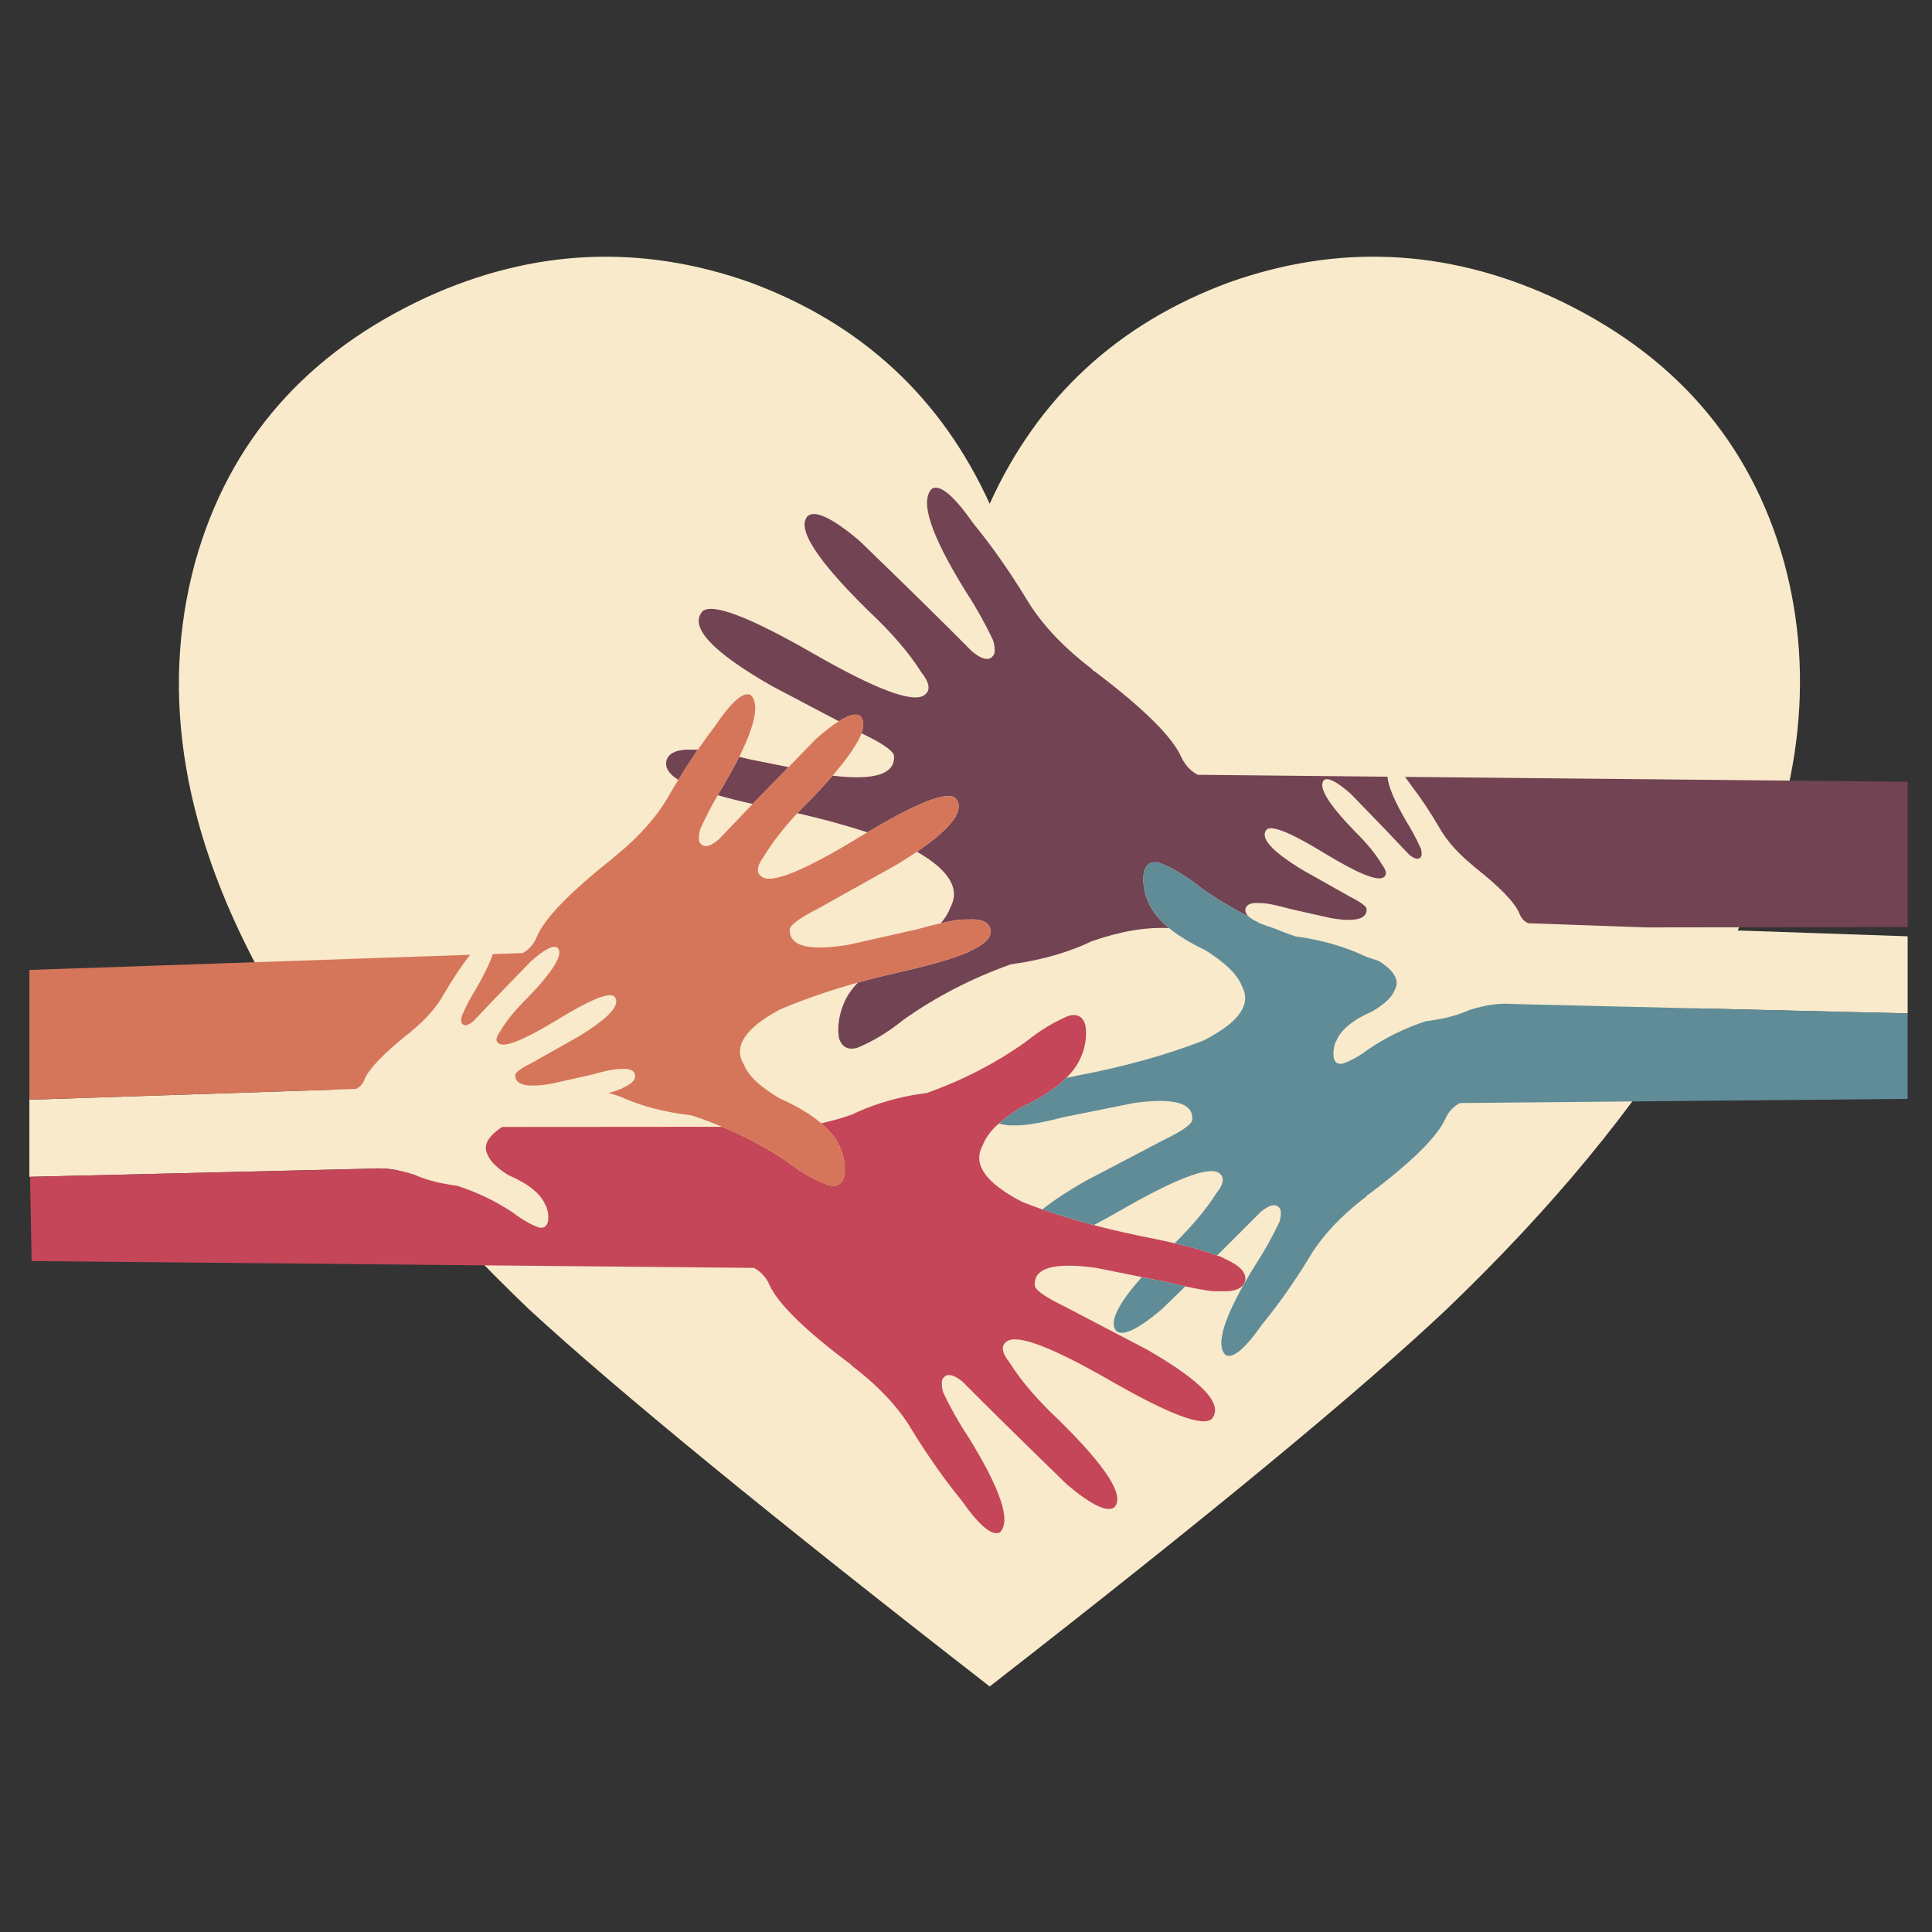 <?xml version="1.0" encoding="utf-8"?>
<!-- Generator: Adobe Illustrator 16.0.0, SVG Export Plug-In . SVG Version: 6.00 Build 0)  -->
<!DOCTYPE svg PUBLIC "-//W3C//DTD SVG 1.1//EN" "http://www.w3.org/Graphics/SVG/1.1/DTD/svg11.dtd">
<svg version="1.1" id="Layer_1" xmlns="http://www.w3.org/2000/svg" xmlns:xlink="http://www.w3.org/1999/xlink" x="0px" y="0px"
	 width="300px" height="300px" viewBox="0 0 300 300" enable-background="new 0 0 300 300" xml:space="preserve">
<rect x="0" y="0" width="300" height="300" fill="#333333" stroke="none"/>
<g>
	<path fill-rule="evenodd" clip-rule="evenodd" fill="#F8EACB" d="M190.838,43.854c16.899-5.995,33.61-5.245,50.131,2.248
		c18.778,8.648,30.793,22.362,36.048,41.14c4.929,18.07,2.527,37.151-7.204,57.241l26.406,0.907v11.971l-33.041-0.786
		c-9.268,15.394-22.114,30.967-38.54,46.719c-13.524,12.766-37.176,32.293-70.958,58.582c-33.818-26.289-57.67-45.816-71.554-58.582
		c-7.535-7.225-14.314-14.416-20.339-21.57c-1.438-0.276-2.774-0.361-4.009-0.258l-53.219,1.272v-11.971l47.396-1.57
		c-3.886-5.367-7.344-10.71-10.373-16.033c-13.145-23.292-16.9-45.266-11.267-65.921c5.255-18.778,17.271-32.491,36.048-41.14
		c16.502-7.493,33.213-8.242,50.131-2.248c17.261,6.392,29.656,17.848,37.185,34.369C161.172,61.702,173.559,50.247,190.838,43.854z
		"/>
	<path fill-rule="evenodd" clip-rule="evenodd" fill="#724353" d="M159.286,92.848c2.257,3.846,5.66,7.511,10.21,10.996
		c0.145,0.199,0.324,0.352,0.542,0.46c7.511,5.669,11.979,10.093,13.406,13.271c0.036,0.036,0.063,0.09,0.081,0.162
		c0.018,0.019,0.027,0.037,0.027,0.054c0.577,1.138,1.39,1.977,2.437,2.519l29.467,0.298c0.09,1.48,1.11,3.873,3.061,7.177
		c0.759,1.228,1.463,2.555,2.112,3.981c0.126,0.397,0.154,0.786,0.081,1.165c-0.307,0.613-0.93,0.55-1.868-0.19
		c-2.077-2.221-5.092-5.363-9.046-9.425c-2.148-1.914-3.549-2.645-4.197-2.194c-0.994,1.011,0.613,3.684,4.82,8.017
		c1.841,1.805,3.24,3.521,4.197,5.146c0.704,0.939,0.777,1.588,0.218,1.95c-0.976,0.632-4.027-0.615-9.154-3.738
		c-5.128-3.141-8.116-4.378-8.965-3.71c-1.174,1.246,0.694,3.358,5.605,6.337l7.26,4.09c1.606,0.813,2.482,1.435,2.626,1.868
		c0.127,1.625-1.705,2.122-5.498,1.49l-6.499-1.462c-1.535-0.433-2.79-0.713-3.765-0.84c-0.145,0-0.271-0.009-0.38-0.026
		l-1.028-0.028c-0.939,0.019-1.48,0.308-1.625,0.867c-0.109,0.434,0.054,0.849,0.487,1.246c-2.618-1.336-5.102-2.834-7.448-4.496
		c-2.148-1.733-4.278-3.015-6.392-3.846c-1.228-0.325-2.031,0.118-2.41,1.328c-0.217,1.227-0.109,2.537,0.325,3.927
		c0.036,0.126,0.09,0.262,0.162,0.406c0.56,1.553,1.688,3.042,3.386,4.468c-3.594-0.181-7.583,0.497-11.971,2.032
		c-3.07,1.463-6.491,2.537-10.265,3.224c-0.776,0.125-1.563,0.251-2.356,0.379c-6.067,2.166-11.619,5.038-16.656,8.612
		c-2.401,1.933-4.803,3.386-7.204,4.36c-1.408,0.361-2.338-0.144-2.79-1.517c-0.234-1.39-0.099-2.88,0.406-4.469
		c0.037-0.145,0.091-0.298,0.163-0.46c0.451-1.301,1.246-2.537,2.383-3.711c2.366-0.65,4.812-1.255,7.339-1.815
		c4.352-1.01,7.602-1.977,9.75-2.897c0.181-0.09,0.361-0.19,0.542-0.297c0.036-0.019,0.082-0.037,0.135-0.055
		c2.185-1.029,3.105-2.139,2.763-3.331c-0.253-0.902-1.146-1.373-2.682-1.409l-1.679,0.027c-0.181,0.036-0.397,0.054-0.65,0.054
		c-0.759,0.108-1.643,0.28-2.654,0.515c0.686-0.813,1.174-1.616,1.462-2.411c1.589-2.907-0.136-5.805-5.172-8.694
		c5.579-3.81,7.556-6.599,5.931-8.369c-1.354-1.029-5.896,0.758-13.623,5.362c-3.431-1.119-7.06-2.112-10.887-2.979
		c0.578-0.614,1.191-1.237,1.841-1.869c1.391-1.426,2.6-2.745,3.629-3.954c6.645,0.794,9.822-0.271,9.533-3.196
		c-0.307-0.813-1.986-1.941-5.037-3.386c0.433-1.228,0.37-2.121-0.189-2.681c-0.668-0.451-1.779-0.181-3.332,0.813l-10.345-5.444
		c-9.353-5.344-12.955-9.226-10.806-11.646c1.571-1.282,7.241,0.875,17.008,6.473c9.786,5.633,15.582,7.827,17.387,6.581
		c1.047-0.686,0.903-1.877-0.433-3.575c-1.933-3.051-4.668-6.229-8.207-9.533c-8.125-7.98-11.257-12.9-9.397-14.76
		c1.192-0.885,3.836,0.388,7.935,3.819c7.692,7.439,13.542,13.189,17.55,17.252c1.733,1.427,2.889,1.535,3.467,0.325
		c0.107-0.668,0.026-1.391-0.244-2.167c-1.264-2.636-2.637-5.083-4.117-7.339c-5.525-8.883-7.294-14.255-5.308-16.115
		c1.282-0.668,3.421,1.147,6.419,5.444C153.923,84.669,156.632,88.515,159.286,92.848z M296.219,143.954l-40.571,0.054l-18.362-0.65
		c-0.596-0.289-1.029-0.749-1.3-1.381v-0.027c-0.036-0.037-0.054-0.072-0.054-0.109c-0.723-1.715-3.043-4.116-6.961-7.204
		c-0.108-0.072-0.207-0.163-0.298-0.271c-2.348-1.914-4.099-3.909-5.255-5.985c-1.371-2.347-2.762-4.433-4.17-6.256
		c-0.397-0.578-0.759-1.074-1.084-1.49l78.055,0.758V143.954z M197.677,144.09c0.015,0.001,0.046,0.011,0.094,0.026h-0.026
		C197.713,144.101,197.689,144.091,197.677,144.09z M108.37,116.411c-1.03,1.48-2.041,3.042-3.034,4.685
		c-1.499-0.921-2.112-1.923-1.842-3.006c0.289-1.011,1.282-1.571,2.979-1.679H108.37z M116.25,117.873l6.202,1.246
		c-2.059,2.095-3.918,4-5.58,5.714c-2.058-0.451-3.864-0.902-5.417-1.354c0.235-0.433,0.488-0.857,0.759-1.273
		c0.993-1.715,1.851-3.277,2.573-4.686C115.257,117.629,115.745,117.747,116.25,117.873z"/>
	<path fill-rule="evenodd" clip-rule="evenodd" fill="#C44658" d="M165.569,167.381c-1.661,1.644-4.019,3.178-7.068,4.604
		c-0.037,0.055-0.091,0.081-0.163,0.081c-1.246,0.794-2.312,1.589-3.196,2.383c-0.162,0.127-0.324,0.263-0.487,0.406
		c-1.011,1.012-1.697,2.005-2.059,2.979c-1.625,2.925,0.425,5.859,6.148,8.802c0.036,0.018,0.063,0.028,0.081,0.028
		c0.993,0.396,2.004,0.776,3.034,1.137c2.545,0.885,5.208,1.696,7.989,2.438c3.033,0.795,6.192,1.508,9.479,2.14
		c1.065,0.217,2.085,0.442,3.06,0.678c2.709,0.613,4.911,1.245,6.608,1.895c0.217,0.073,0.424,0.146,0.623,0.217
		c0.216,0.091,0.406,0.19,0.569,0.299c0.036,0.018,0.08,0.036,0.134,0.054c2.313,1.047,3.314,2.194,3.008,3.439
		c-0.271,0.939-1.192,1.453-2.763,1.544h-1.761c-0.217-0.019-0.442-0.027-0.677-0.027c-1.139-0.145-2.492-0.388-4.063-0.73
		c-0.794-0.163-1.644-0.361-2.546-0.597l-11.295-2.275c-6.662-0.92-9.84,0.028-9.532,2.844c0.252,0.741,1.806,1.797,4.657,3.17
		l12.784,6.688c8.63,4.966,11.961,8.56,9.994,10.779c-1.444,1.211-6.69-0.785-15.735-5.984c-9.046-5.2-14.391-7.231-16.034-6.094
		c-0.975,0.631-0.839,1.732,0.407,3.304c1.769,2.816,4.288,5.76,7.556,8.829c7.511,7.367,10.409,11.917,8.694,13.649
		c-1.12,0.813-3.566-0.37-7.341-3.548c-7.077-6.879-12.476-12.195-16.195-15.951c-1.588-1.301-2.654-1.391-3.195-0.271
		c-0.091,0.612-0.028,1.271,0.189,1.977c1.173,2.456,2.455,4.721,3.846,6.798c5.092,8.215,6.734,13.181,4.929,14.896
		c-1.209,0.596-3.205-1.084-5.985-5.037c-2.528-3.088-5.028-6.627-7.502-10.616c-2.058-3.576-5.209-6.979-9.452-10.212
		c-0.126-0.18-0.271-0.315-0.433-0.405c-6.969-5.219-11.113-9.299-12.431-12.242c-0.018-0.054-0.045-0.108-0.081-0.162
		c-0.018-0.036-0.027-0.063-0.027-0.081c-0.524-1.029-1.282-1.806-2.275-2.33L4.911,195.819l-0.244-13.082l53.11-1.272
		c1.932-0.163,4.107,0.144,6.527,0.92c1.625,0.723,3.431,1.237,5.417,1.544c0.415,0.091,0.831,0.153,1.246,0.19
		c3.232,1.046,6.176,2.473,8.83,4.278c1.317,1.012,2.6,1.742,3.845,2.194c0.741,0.181,1.219-0.1,1.436-0.84
		c0.144-0.723,0.072-1.489-0.217-2.303c-0.018-0.09-0.063-0.172-0.135-0.243c-0.668-1.733-2.501-3.268-5.498-4.604
		c-0.054-0.018-0.09-0.026-0.108-0.026c-0.885-0.523-1.589-1.038-2.113-1.544c-0.613-0.542-1.03-1.093-1.246-1.652
		c-0.831-1.408-0.09-2.87,2.22-4.388l34.152-0.026c3.593,1.48,6.96,3.286,10.102,5.416c2.185,1.68,4.342,2.906,6.473,3.684
		c1.246,0.288,2.041-0.181,2.383-1.408c0.199-1.21,0.063-2.51-0.406-3.899c-0.054-0.127-0.108-0.263-0.163-0.406
		c-0.542-1.392-1.543-2.7-3.006-3.928c1.517-0.324,3.105-0.776,4.767-1.354c2.834-1.372,5.995-2.383,9.479-3.033
		c0.74-0.108,1.462-0.216,2.167-0.325c5.633-2.003,10.761-4.658,15.384-7.962c2.256-1.806,4.486-3.15,6.689-4.035
		c1.282-0.325,2.12,0.135,2.518,1.381c0.235,1.301,0.128,2.682-0.324,4.145c-0.037,0.144-0.09,0.288-0.163,0.433
		C167.582,164.971,166.761,166.207,165.569,167.381z"/>
	<path fill-rule="evenodd" clip-rule="evenodd" fill="#D5765A" d="M149.4,142.79l1.679-0.027c1.535,0.036,2.429,0.506,2.682,1.409
		c0.343,1.192-0.578,2.302-2.763,3.331c-0.054,0.018-0.099,0.036-0.135,0.055c-0.181,0.107-0.361,0.207-0.542,0.297
		c-2.149,0.921-5.399,1.887-9.75,2.897c-2.527,0.56-4.974,1.165-7.339,1.815c-4.296,1.191-8.305,2.573-12.025,4.144
		c-0.036,0-0.063,0.01-0.081,0.027c-5.399,2.907-7.286,5.732-5.661,8.478c0.361,0.938,1.039,1.868,2.031,2.789
		c0.939,0.849,2.14,1.706,3.603,2.573c0.036,0,0.081,0.019,0.135,0.055c2.618,1.173,4.712,2.437,6.283,3.791
		c1.462,1.228,2.464,2.536,3.006,3.928c0.055,0.144,0.108,0.279,0.163,0.406c0.47,1.39,0.605,2.689,0.406,3.899
		c-0.343,1.228-1.137,1.696-2.383,1.408c-2.13-0.777-4.288-2.004-6.473-3.684c-3.142-2.13-6.509-3.936-10.102-5.416
		c-1.553-0.651-3.133-1.237-4.74-1.761c-0.686-0.091-1.372-0.189-2.058-0.298c-3.358-0.523-6.392-1.408-9.1-2.654
		c-0.578-0.198-1.155-0.371-1.733-0.515c0.813-0.235,1.499-0.469,2.058-0.704c0.108-0.072,0.208-0.136,0.298-0.19
		c0.036,0,0.063-0.008,0.081-0.026c1.3-0.614,1.851-1.273,1.652-1.977c-0.145-0.561-0.667-0.849-1.57-0.867l-1.002,0.026
		c-0.108,0.019-0.234,0.028-0.379,0.028c-0.975,0.126-2.221,0.406-3.738,0.839l-6.391,1.436c-3.792,0.632-5.625,0.145-5.499-1.462
		c0.163-0.434,1.048-1.048,2.655-1.842l7.15-4.035c4.838-2.943,6.689-5.029,5.552-6.256c-0.867-0.651-3.819,0.567-8.857,3.655
		c-5.073,3.087-8.088,4.316-9.046,3.684c-0.56-0.344-0.487-0.984,0.217-1.923c0.938-1.607,2.32-3.304,4.144-5.092
		c4.153-4.297,5.733-6.924,4.74-7.881c-0.65-0.452-2.022,0.252-4.117,2.112c-3.918,4.027-6.907,7.133-8.964,9.317
		c-0.903,0.759-1.517,0.821-1.842,0.189c-0.072-0.361-0.036-0.73,0.109-1.11c0.614-1.426,1.3-2.735,2.058-3.928
		c1.354-2.328,2.257-4.188,2.708-5.579l4.632-0.162c0.957-0.523,1.661-1.292,2.112-2.303c0-0.018,0.009-0.036,0.026-0.053
		c0.018-0.073,0.037-0.127,0.055-0.163c1.209-2.835,5.055-6.825,11.537-11.971c0.181-0.108,0.335-0.244,0.46-0.406
		c3.937-3.16,6.852-6.473,8.749-9.939c0.397-0.705,0.813-1.39,1.246-2.059c0.993-1.643,2.004-3.205,3.034-4.685
		c0.849-1.246,1.715-2.438,2.6-3.575c2.564-3.828,4.424-5.471,5.579-4.929c1.372,1.246,0.786,4.451-1.76,9.614
		c-0.722,1.409-1.58,2.971-2.573,4.686c-0.271,0.416-0.524,0.84-0.759,1.273c-0.993,1.661-1.905,3.431-2.735,5.309
		c-0.198,0.668-0.253,1.291-0.162,1.869c0.542,1.065,1.562,0.957,3.06-0.325c1.462-1.535,3.214-3.367,5.254-5.498
		c1.662-1.715,3.521-3.62,5.58-5.714c1.317-1.372,2.727-2.826,4.225-4.36c1.373-1.21,2.564-2.13,3.575-2.762
		c1.553-0.993,2.664-1.264,3.332-0.813c0.56,0.56,0.623,1.453,0.189,2.681c-0.596,1.589-2.094,3.783-4.496,6.582
		c-1.029,1.209-2.238,2.528-3.629,3.954c-0.65,0.632-1.264,1.255-1.841,1.869c-2.167,2.329-3.9,4.568-5.201,6.716
		c-1.137,1.553-1.228,2.618-0.271,3.196c1.588,1.047,6.626-1.02,15.112-6.202c0.434-0.252,0.849-0.497,1.246-0.731
		c7.728-4.604,12.269-6.391,13.623-5.362c1.625,1.77-0.353,4.559-5.931,8.369c-0.994,0.668-2.104,1.373-3.332,2.113l-12.025,6.716
		c-2.69,1.373-4.152,2.411-4.387,3.114c-0.217,2.708,2.835,3.539,9.154,2.493l10.698-2.411c1.318-0.379,2.519-0.686,3.602-0.92
		c1.011-0.235,1.896-0.406,2.654-0.515C149.003,142.844,149.22,142.826,149.4,142.79z M63.79,160.204
		c-0.09,0.108-0.189,0.19-0.298,0.243c-3.864,3.088-6.157,5.463-6.879,7.124c0,0.036-0.018,0.081-0.054,0.136v0.026
		c-0.253,0.614-0.677,1.064-1.273,1.354l-50.727,1.679v-20.15l68.439-2.356c-1.372,1.769-2.717,3.782-4.035,6.039
		C67.826,156.358,66.102,158.326,63.79,160.204z"/>
	<path fill-rule="evenodd" clip-rule="evenodd" fill="#608C98" d="M296.219,170.632l-69.523,0.649
		c-0.957,0.505-1.679,1.246-2.166,2.221c0,0.036-0.01,0.063-0.027,0.081c-0.018,0.055-0.045,0.108-0.081,0.163
		c-1.265,2.799-5.21,6.689-11.835,11.673c-0.162,0.071-0.308,0.198-0.434,0.38c-4.026,3.068-7.024,6.3-8.992,9.695
		c-2.347,3.81-4.738,7.194-7.177,10.155c-2.637,3.773-4.523,5.362-5.661,4.767c-1.715-1.625-0.144-6.346,4.714-14.165
		c1.3-1.985,2.509-4.152,3.629-6.499c0.217-0.667,0.28-1.291,0.189-1.868c-0.506-1.066-1.526-0.976-3.061,0.271
		c-1.823,1.842-4.09,4.107-6.798,6.797c-1.697-0.649-3.899-1.281-6.608-1.895c2.744-2.69,4.901-5.272,6.473-7.746
		c1.192-1.5,1.328-2.555,0.406-3.169c-1.571-1.083-6.671,0.857-15.302,5.823c-1.48,0.849-2.853,1.606-4.116,2.274
		c-2.781-0.741-5.444-1.553-7.989-2.438c1.625-1.318,3.836-2.78,6.635-4.387l12.188-6.393c2.708-1.3,4.188-2.311,4.441-3.033
		c0.288-2.69-2.735-3.593-9.073-2.708l-10.778,2.166c-2.564,0.668-4.658,1.084-6.284,1.246c-0.234,0-0.451,0.019-0.649,0.055h-1.68
		c-0.613-0.055-1.119-0.154-1.517-0.299c0.885-0.794,1.95-1.589,3.196-2.383c0.072,0,0.126-0.026,0.163-0.081
		c3.05-1.427,5.407-2.961,7.068-4.604c0.577-0.126,1.173-0.252,1.787-0.38c7.204-1.354,13.722-3.168,19.555-5.442
		c0.018,0,0.036-0.01,0.054-0.028c5.452-2.797,7.412-5.597,5.877-8.396c-0.343-0.92-1.002-1.85-1.977-2.789
		c-0.921-0.885-2.095-1.779-3.521-2.682c-0.037,0-0.073-0.026-0.109-0.081c-2.347-1.119-4.252-2.275-5.714-3.467
		c-1.698-1.426-2.826-2.916-3.386-4.468c-0.072-0.145-0.126-0.28-0.162-0.406c-0.435-1.39-0.542-2.7-0.325-3.927
		c0.379-1.21,1.183-1.652,2.41-1.328c2.113,0.831,4.243,2.113,6.392,3.846c2.347,1.662,4.83,3.16,7.448,4.496
		c0.27,0.234,0.667,0.488,1.191,0.759c0.036,0.018,0.072,0.026,0.108,0.026c0.071,0.055,0.162,0.118,0.271,0.19
		c0.614,0.252,1.345,0.515,2.194,0.786h0.014c0.013,0.001,0.036,0.011,0.067,0.026c1.083,0.452,2.193,0.876,3.331,1.273
		c0.703,0.109,1.399,0.217,2.085,0.326c3.322,0.614,6.328,1.571,9.019,2.87c0.65,0.217,1.282,0.424,1.896,0.624
		c2.51,1.57,3.331,3.096,2.464,4.577c-0.198,0.561-0.613,1.12-1.245,1.68c-0.542,0.506-1.255,1.02-2.14,1.544
		c-0.019,0-0.055,0.018-0.107,0.054c-3.034,1.336-4.895,2.889-5.58,4.658c-0.055,0.055-0.1,0.127-0.136,0.217
		c-0.271,0.83-0.343,1.615-0.216,2.355c0.198,0.759,0.686,1.039,1.463,0.84c1.264-0.451,2.563-1.183,3.898-2.193
		c2.673-1.823,5.644-3.276,8.911-4.36c0.415-0.036,0.849-0.1,1.3-0.189c2.005-0.308,3.828-0.821,5.471-1.544
		c2.438-0.795,4.631-1.11,6.581-0.948l61.479,1.463V170.632z M181.521,199.149c0.902,0.235,1.752,0.434,2.546,0.597
		c-1.191,1.154-2.429,2.355-3.711,3.602c-3.593,3.015-5.913,4.144-6.96,3.386c-1.246-1.282,0.054-4.09,3.899-8.423L181.521,199.149z
		"/>
</g>
</svg>
